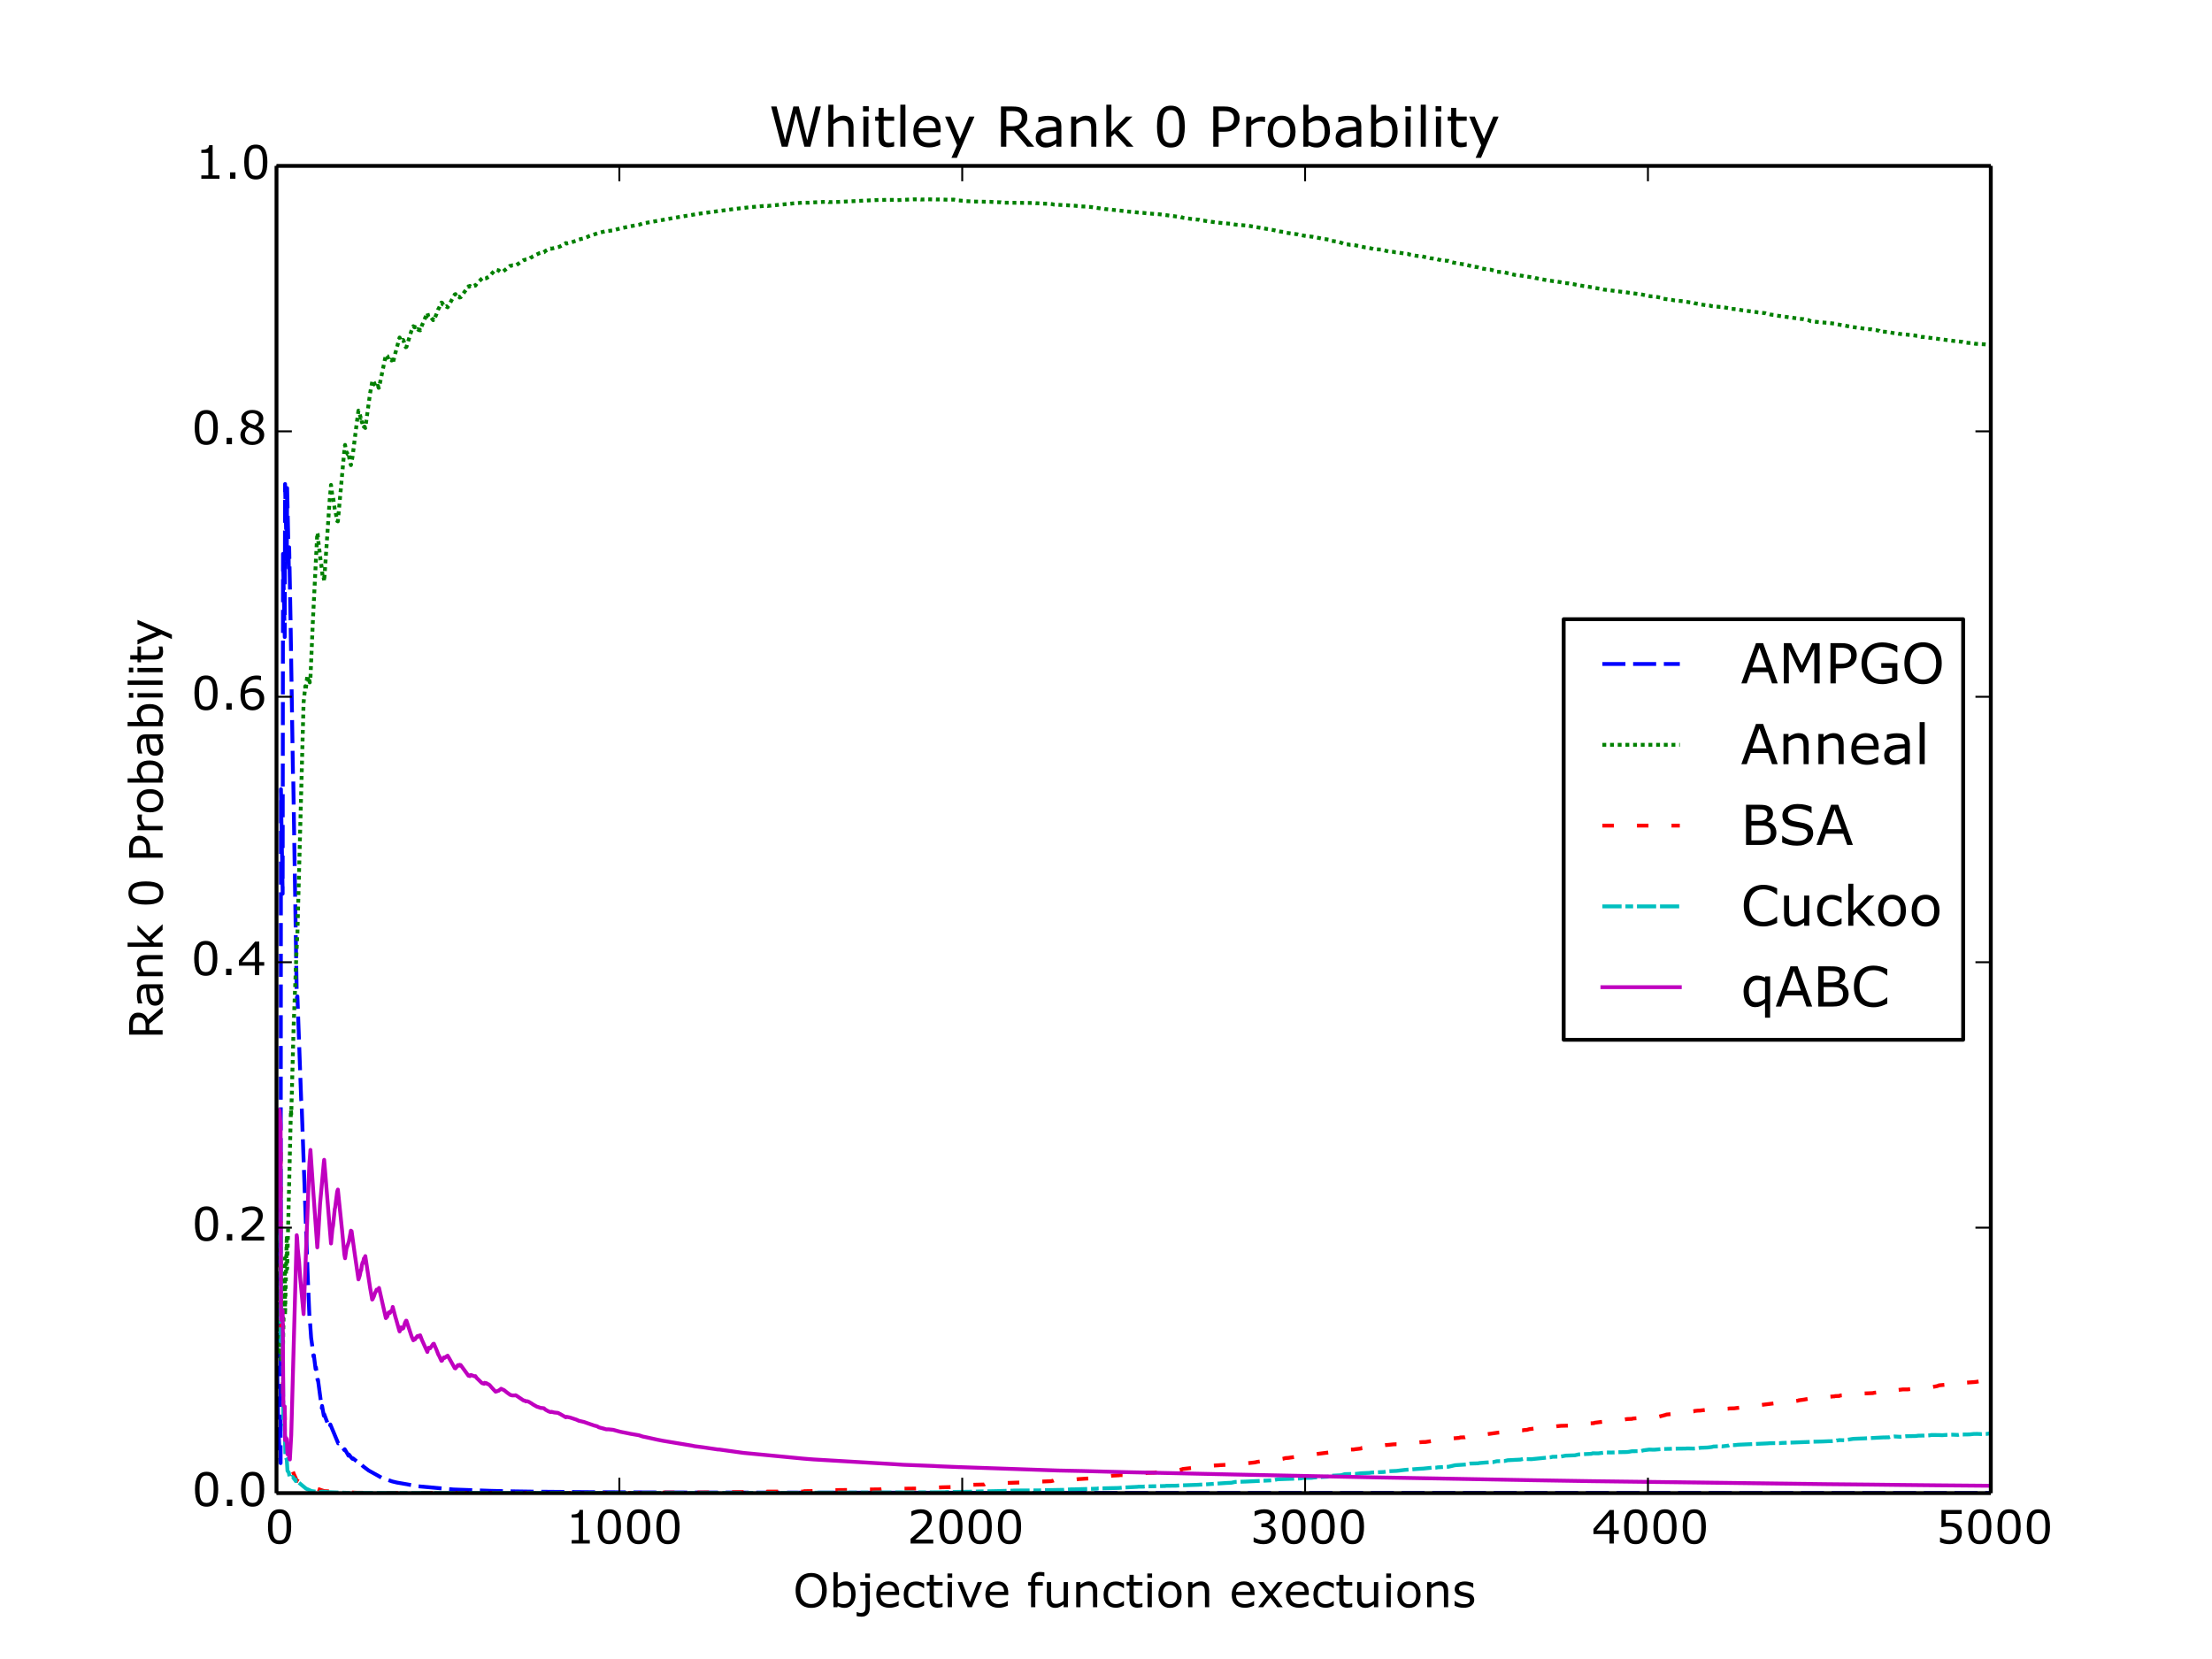<?xml version="1.0" encoding="utf-8" standalone="no"?>
<!DOCTYPE svg PUBLIC "-//W3C//DTD SVG 1.1//EN"
  "http://www.w3.org/Graphics/SVG/1.1/DTD/svg11.dtd">
<!-- Created with matplotlib (http://matplotlib.org/) -->
<svg height="432pt" version="1.1" viewBox="0 0 576 432" width="576pt" xmlns="http://www.w3.org/2000/svg" xmlns:xlink="http://www.w3.org/1999/xlink">
 <defs>
  <style type="text/css">
*{stroke-linecap:butt;stroke-linejoin:round;}
  </style>
 </defs>
 <g id="figure_1">
  <g id="patch_1">
   <path d="
M0 432
L576 432
L576 0
L0 0
z
" style="fill:#ffffff;"/>
  </g>
  <g id="axes_1">
   <g id="patch_2">
    <path d="
M72 388.8
L518.4 388.8
L518.4 43.2
L72 43.2
z
" style="fill:#ffffff;"/>
   </g>
   <g id="line2d_1">
    <path clip-path="url(#p7ff5b81e1d)" d="
M72 315.655
L72.089 343.467
L72.179 356.178
L72.446 370.989
L72.803 378.361
L73.071 380.993
L73.161 205.49
L73.25 211.924
L73.607 232.717
L73.696 144.229
L73.786 149.284
L74.143 165.89
L74.232 126.035
L74.321 130.123
L74.678 145.894
L74.768 127.093
L74.857 130.77
L75.214 147.915
L75.303 142.516
L75.66 161.572
L76.285 201.416
L76.375 203.424
L77.267 258.79
L77.357 260.852
L77.446 259.453
L78.428 286.461
L78.517 286.878
L80.124 332.095
L80.571 342.791
L80.66 343.247
L81.017 348.377
L81.285 350.291
L81.642 353.277
L81.731 352.913
L82.178 356.505
L82.267 356.058
L82.714 359.423
L82.803 359.3
L83.785 366.663
L83.874 366.1
L84.321 368.648
L84.41 368.245
L85.392 370.841
L85.481 370.693
L85.928 371.726
L86.017 370.927
L88.07 375.853
L88.16 375.804
L88.874 376.694
L89.142 377.057
L89.231 376.934
L89.677 377.612
L89.767 377.374
L90.57 378.723
L90.749 379.057
L90.838 378.74
L91.552 379.64
L91.82 379.888
L91.909 379.743
L93.427 380.956
L93.516 380.77
L94.588 381.851
L96.016 382.926
L99.498 384.864
L100.748 385.28
L102.087 385.746
L103.337 386.051
L108.962 387.031
L118.068 387.858
L127.889 388.212
L133.603 388.34
L140.031 388.434
L152.888 388.546
L172.797 388.634
L277.255 388.742
L518.311 388.793
L518.311 388.793" style="fill:none;stroke:#0000ff;stroke-dasharray:6,2;stroke-dashoffset:0.0;"/>
   </g>
   <g id="line2d_2">
    <path clip-path="url(#p7ff5b81e1d)" d="
M72 323.033
L72.089 342.934
L72.179 350.565
L72.357 351.887
L72.803 338.583
L73.071 330.275
L73.161 353.966
L73.25 350.063
L73.607 332.489
L73.696 350.466
L74.143 327.654
L74.232 342.409
L74.678 321.799
L74.768 330.415
L75.75 289.027
L75.839 290.1
L76.464 267.252
L77.178 248.52
L77.446 242.983
L79.053 182.973
L79.499 178.681
L79.589 179.762
L80.035 175.871
L80.392 177.586
L80.482 176.861
L80.66 177.694
L80.839 176.589
L81.464 161.865
L82.624 138.711
L82.714 139.017
L82.892 141.024
L83.428 145.444
L83.785 147.915
L83.963 149.676
L84.053 150.366
L84.142 150.156
L84.231 150.422
L84.321 150.33
L84.41 151.413
L85.838 130.232
L86.195 126.269
L86.553 129.147
L86.642 129.168
L86.731 129.456
L87.178 132.663
L87.267 132.711
L87.803 135.68
L87.892 135.64
L87.981 135.763
L88.338 131.845
L89.32 121.05
L89.767 116.243
L89.856 115.853
L90.124 117.514
L90.57 118.297
L90.659 118.263
L90.749 117.982
L91.017 119.636
L91.374 121.117
L91.82 118.772
L92.891 110.21
L93.338 106.912
L93.427 107.013
L93.963 108.893
L94.052 108.697
L94.231 109.984
L94.32 109.983
L94.409 110.393
L94.499 110.165
L94.677 110.908
L94.766 111.156
L94.856 111.095
L94.945 111.102
L95.124 111.443
L96.373 102.395
L96.998 99.018
L97.356 99.52
L97.713 100.341
L97.802 100.445
L97.981 100.932
L98.248 100.764
L98.427 100.462
L98.605 100.993
L98.695 100.929
L100.48 92.422
L100.837 92.662
L101.195 93.613
L101.552 93.375
L101.73 93.757
L101.82 93.674
L101.998 93.875
L102.087 93.745
L102.266 94.686
L102.98 91.825
L103.159 91.22
L103.962 88.165
L104.052 87.888
L104.141 88.02
L104.409 88.858
L104.587 88.6
L104.944 88.493
L105.034 88.576
L105.48 89.925
L105.659 90.421
L105.748 90.361
L105.837 90.34
L106.551 88.032
L107.176 86.001
L107.623 84.942
L107.712 85.031
L107.98 85.249
L108.069 85.125
L108.426 85.629
L108.605 85.767
L108.694 85.911
L108.783 85.688
L108.962 85.912
L109.051 85.962
L109.23 85.831
L109.319 85.835
L109.408 86.026
L109.855 84.777
L111.283 81.466
L111.551 82.462
L111.64 82.523
L111.819 82.329
L111.997 82.325
L112.801 83.372
L112.89 83.241
L112.98 83.416
L113.694 81.695
L114.14 80.486
L114.319 80.187
L114.944 78.79
L115.122 78.847
L115.301 79.283
L115.39 79.291
L115.569 79.613
L115.747 79.484
L116.015 79.689
L116.194 79.823
L116.283 79.753
L116.551 80.028
L116.908 79.431
L118.426 76.659
L118.515 76.712
L118.604 76.588
L118.783 76.956
L118.872 76.898
L119.229 77.413
L119.586 77.248
L119.676 77.479
L119.765 77.43
L119.943 77.417
L121.997 74.558
L122.086 74.638
L122.175 74.674
L122.354 74.448
L122.622 74.733
L123.604 74.329
L123.782 74.391
L124.14 73.874
L124.586 73.434
L125.3 72.716
L125.568 72.486
L126.104 72.316
L126.193 72.567
L126.282 72.51
L126.639 72.459
L126.729 72.424
L126.907 72.231
L127.086 72.199
L127.354 72.047
L127.532 71.885
L127.979 71.346
L128.604 70.649
L129.05 70.17
L129.407 70.266
L129.764 70.407
L129.853 70.398
L130.032 70.587
L130.3 70.787
L130.746 70.887
L130.925 70.774
L132.085 69.826
L132.8 69.232
L133.157 69.205
L133.425 69.093
L134.139 69.092
L134.228 69.129
L134.407 69.066
L134.942 68.696
L136.371 67.713
L136.639 67.706
L136.817 67.593
L137.889 67.368
L138.156 67.121
L138.514 66.966
L138.781 66.739
L140.478 65.92
L141.013 65.771
L141.46 65.747
L141.638 65.709
L141.996 65.366
L142.799 64.902
L143.156 64.766
L143.424 64.69
L143.603 64.768
L144.495 64.533
L145.567 64.296
L146.192 63.995
L146.727 63.7
L147.352 63.291
L147.531 63.426
L148.424 63.231
L150.12 62.655
L150.745 62.363
L151.995 62.087
L152.709 61.799
L152.977 61.707
L153.245 61.54
L156.012 60.614
L156.995 60.378
L158.066 60.108
L158.244 60.155
L158.512 60.123
L159.673 59.989
L161.459 59.492
L161.726 59.429
L163.601 59.05
L164.137 58.925
L166.369 58.534
L167.44 58.175
L177.083 56.466
L179.136 56.14
L181.725 55.691
L183.154 55.497
L191.457 54.385
L192.528 54.273
L195.653 53.921
L199.581 53.571
L199.849 53.629
L200.563 53.56
L206.009 53.025
L206.545 52.961
L208.956 52.779
L210.205 52.779
L210.473 52.794
L211.634 52.711
L215.384 52.531
L215.652 52.524
L215.83 52.621
L216.455 52.619
L216.991 52.587
L217.259 52.626
L228.776 52.064
L229.133 52.082
L231.276 52.029
L231.633 52.058
L233.24 52.044
L233.418 52.127
L237.793 51.905
L239.579 51.927
L239.846 51.964
L241.275 51.902
L243.507 51.934
L243.864 51.947
L244.757 51.928
L246.9 52.016
L248.328 51.971
L248.685 52.035
L249.132 52.116
L249.399 52.184
L249.846 52.212
L250.828 52.295
L251.185 52.363
L252.971 52.438
L253.328 52.473
L254.845 52.507
L258.06 52.562
L258.684 52.615
L260.649 52.682
L261.006 52.773
L269.309 52.854
L269.666 52.906
L271.094 52.963
L271.362 53.012
L273.416 53.084
L273.951 53.149
L274.219 53.214
L274.487 53.281
L278.326 53.475
L279.04 53.524
L280.112 53.588
L280.469 53.637
L281.54 53.738
L281.987 53.758
L282.79 53.783
L283.058 53.822
L284.219 53.922
L286.629 54.282
L287.433 54.37
L287.7 54.427
L288.861 54.539
L293.147 55.01
L293.682 55.087
L296.093 55.305
L296.539 55.364
L297.521 55.413
L299.039 55.59
L301.807 55.791
L302.342 55.846
L307.431 56.525
L307.61 56.593
L307.788 56.573
L307.967 56.687
L310.556 57.069
L311.092 57.116
L312.163 57.206
L312.52 57.327
L312.877 57.38
L313.235 57.464
L313.681 57.483
L314.395 57.611
L316.181 57.845
L316.984 57.952
L318.948 58.155
L320.466 58.254
L321.716 58.497
L324.93 58.761
L325.734 58.895
L326.894 59.104
L331.269 59.841
L331.805 59.959
L333.144 60.257
L334.126 60.384
L335.019 60.624
L337.876 61.022
L338.233 61.135
L339.126 61.286
L339.483 61.363
L340.376 61.504
L340.822 61.539
L341.715 61.642
L342.608 61.826
L343.5 61.979
L343.947 62.082
L345.465 62.321
L346 62.403
L346.268 62.47
L346.536 62.697
L348.5 62.95
L349.482 63.307
L349.75 63.426
L350.554 63.627
L351.179 63.663
L351.536 63.752
L351.982 63.76
L352.25 63.744
L352.696 63.827
L355.375 64.403
L356.178 64.474
L356.446 64.571
L356.982 64.671
L357.517 64.807
L357.785 64.893
L359.66 64.979
L361.624 65.505
L362.964 65.597
L363.321 65.694
L364.035 65.734
L365.82 66.046
L366.624 66.118
L366.892 66.24
L368.767 66.611
L370.195 66.731
L370.731 66.854
L372.427 67.253
L373.231 67.317
L374.034 67.441
L374.391 67.549
L375.016 67.692
L375.284 67.778
L375.731 67.778
L375.998 67.843
L377.159 67.928
L378.141 68.301
L378.498 68.388
L380.909 68.805
L381.087 68.779
L384.034 69.517
L384.391 69.505
L384.837 69.606
L385.641 69.883
L387.783 70.215
L388.051 70.219
L388.408 70.283
L389.39 70.596
L389.658 70.764
L390.908 70.834
L391.712 70.915
L394.39 71.566
L396.354 71.809
L396.801 71.917
L399.39 72.267
L399.747 72.384
L400.193 72.468
L401.086 72.672
L401.711 72.766
L403.05 73.017
L406.175 73.44
L407.336 73.691
L408.496 73.788
L409.746 73.994
L410.907 74.251
L411.264 74.298
L411.532 74.348
L412.335 74.484
L414.567 74.809
L415.192 74.972
L416.71 75.201
L417.603 75.397
L422.603 76.025
L423.049 76.066
L426.442 76.54
L427.245 76.63
L429.834 77.168
L430.37 77.163
L431.173 77.269
L432.691 77.557
L432.87 77.684
L433.048 77.778
L435.459 78.116
L436.084 78.236
L436.709 78.295
L438.584 78.469
L439.298 78.601
L439.744 78.693
L440.28 78.76
L440.637 78.827
L441.084 78.865
L441.351 78.979
L442.423 79.165
L442.691 79.251
L444.298 79.489
L445.369 79.591
L445.548 79.697
L447.78 79.915
L448.404 79.954
L450.012 80.22
L450.279 80.366
L450.815 80.42
L452.422 80.533
L452.958 80.655
L453.404 80.757
L457.422 81.282
L457.779 81.352
L459.654 81.547
L460.011 81.683
L460.725 81.795
L461.172 81.936
L462.064 82.022
L462.332 82.137
L468.225 82.948
L468.492 83.02
L469.653 83.104
L469.921 83.169
L470.992 83.379
L471.528 83.661
L474.296 83.949
L475.992 84.072
L476.974 84.192
L477.688 84.279
L477.956 84.372
L478.224 84.432
L480.188 84.747
L481.527 85.006
L482.152 85.122
L485.724 85.612
L486.259 85.714
L487.152 85.736
L487.866 85.864
L488.491 85.946
L489.205 86.115
L489.295 86.118
L489.473 86.303
L491.527 86.448
L493.848 86.874
L494.116 86.851
L494.384 86.914
L496.08 87.104
L496.526 87.136
L497.419 87.228
L497.776 87.265
L498.669 87.368
L499.205 87.458
L499.294 87.465
L499.473 87.602
L500.455 87.752
L500.723 87.727
L508.044 88.693
L508.847 88.795
L510.008 88.906
L510.99 89.03
L511.436 89.186
L513.668 89.383
L514.382 89.511
L515.543 89.597
L516.704 89.65
L517.15 89.693
L517.596 89.776
L517.954 89.877
L518.311 89.971
L518.311 89.971" style="fill:none;stroke:#008000;stroke-dasharray:1,1;stroke-dashoffset:0.0;"/>
   </g>
   <g id="line2d_3">
    <path clip-path="url(#p7ff5b81e1d)" d="
M72 314.374
L72.089 298.618
L72.179 293.761
L72.536 289.966
L72.803 294.999
L72.893 294.952
L73.071 294.291
L73.161 345.95
L73.25 345.303
L73.339 344.806
L73.518 345.195
L73.607 344.827
L73.696 368.047
L73.786 367.485
L74.053 367.491
L74.143 367.087
L74.321 376.062
L74.411 375.952
L74.589 375.63
L74.678 375.851
L74.857 379.543
L75.035 379.504
L75.214 379.742
L75.393 381.139
L75.571 381.264
L75.66 381.332
L75.75 381.568
L75.928 382.373
L76.285 383.26
L76.553 383.925
L77.267 385.484
L78.071 385.959
L78.16 385.651
L78.25 385.689
L80.482 387.38
L80.749 387.422
L81.017 387.521
L81.464 387.647
L81.642 387.499
L81.821 387.47
L82.089 387.481
L84.41 388.278
L86.195 388.377
L92.802 388.704
L102.355 388.779
L134.764 388.798
L168.244 388.716
L168.512 388.654
L189.76 388.612
L190.028 388.559
L199.581 388.481
L199.76 388.408
L209.223 388.402
L209.402 388.296
L214.759 388.213
L215.116 388.179
L215.652 388.18
L215.83 388.07
L216.366 388.031
L223.687 387.953
L223.955 387.891
L229.49 387.816
L229.758 387.776
L232.793 387.722
L233.15 387.68
L238.775 387.611
L239.043 387.567
L240.204 387.48
L243.507 387.398
L243.864 387.37
L245.203 387.291
L248.239 387.21
L250.381 386.898
L250.917 386.811
L251.364 386.778
L252.881 386.731
L253.149 386.635
L256.274 386.562
L256.452 386.447
L259.131 386.343
L260.024 386.326
L260.649 386.276
L261.006 386.196
L270.737 385.864
L271.184 385.796
L273.684 385.69
L274.219 385.576
L274.398 385.496
L279.755 385.3
L280.022 385.247
L281.004 385.136
L281.451 385.116
L283.772 384.97
L284.04 384.919
L286.361 384.642
L287.433 384.573
L287.7 384.506
L289.754 384.251
L291.361 384.166
L291.718 384.112
L292.7 384.139
L292.879 384.033
L293.504 383.953
L293.772 383.886
L294.307 383.849
L296.271 383.752
L296.539 383.731
L298.146 383.648
L298.682 383.536
L300.557 383.474
L301.003 383.408
L301.628 383.348
L303.057 383.219
L303.771 383.166
L304.128 383.084
L305.289 382.984
L306.092 382.891
L306.985 382.83
L307.253 382.776
L307.61 382.644
L307.788 382.651
L307.967 382.525
L315.824 381.64
L317.341 381.551
L317.699 381.515
L319.573 381.419
L319.931 381.373
L320.377 381.348
L321.538 381.317
L322.163 381.3
L323.055 381.203
L326.627 380.826
L326.984 380.762
L327.341 380.673
L328.055 380.565
L329.126 380.481
L329.662 380.403
L330.108 380.337
L330.555 380.23
L331.716 380.138
L333.769 379.913
L334.126 379.854
L334.751 379.676
L335.465 379.631
L337.162 379.388
L337.429 379.35
L339.929 379.024
L340.465 378.916
L348.947 377.856
L349.393 377.751
L349.75 377.658
L350.554 377.607
L351.268 377.562
L351.536 377.457
L351.982 377.443
L352.518 377.443
L352.786 377.385
L354.393 377.191
L354.571 377.059
L355.196 376.973
L356.714 376.834
L357.16 376.769
L357.785 376.594
L359.66 376.51
L360.285 376.361
L360.821 376.291
L361.446 376.248
L362.874 376.103
L363.41 376.087
L364.749 376.088
L365.731 376.011
L366.981 375.831
L368.052 375.767
L368.32 375.668
L369.481 375.586
L369.838 375.55
L370.642 375.502
L371.177 375.494
L375.373 374.871
L375.82 374.767
L379.927 374.421
L380.284 374.308
L381.444 374.268
L381.712 374.189
L382.694 374.146
L382.873 374.011
L383.676 373.904
L384.034 373.846
L384.48 373.847
L390.105 373.05
L390.819 372.998
L391.89 372.903
L394.39 372.47
L396.622 372.447
L396.801 372.387
L397.604 372.331
L398.229 372.149
L399.033 372.05
L399.3 372.006
L400.104 371.9
L401.711 371.672
L402.247 371.595
L404.925 371.482
L405.55 371.375
L406.443 371.281
L408.407 371.231
L408.675 371.171
L409.121 371.131
L409.568 371.048
L410.103 370.961
L411.175 370.982
L413.764 370.639
L415.014 370.597
L415.192 370.49
L419.478 369.953
L419.746 369.895
L420.281 369.872
L420.728 369.825
L422.335 369.686
L423.049 369.626
L423.763 369.509
L424.924 369.471
L425.281 369.372
L430.816 368.996
L431.352 368.975
L431.977 368.898
L433.763 368.426
L433.941 368.341
L435.012 368.244
L435.905 368.213
L436.352 368.137
L440.28 367.658
L440.548 367.555
L441.084 367.508
L441.262 367.411
L442.066 367.324
L442.691 367.304
L443.494 367.208
L443.94 367.155
L446.172 366.975
L448.047 366.997
L448.226 366.899
L449.922 366.827
L450.369 366.756
L451.619 366.72
L452.333 366.628
L462.154 365.408
L462.421 365.315
L463.493 365.231
L464.207 365.216
L465.636 365.115
L466.26 364.984
L467.421 364.841
L467.957 364.762
L468.225 364.722
L468.403 364.635
L469.742 364.453
L472.599 363.928
L473.403 363.869
L473.671 363.82
L474.296 363.812
L475.099 363.836
L477.51 363.608
L477.688 363.611
L477.867 363.539
L478.938 363.505
L479.206 363.376
L480.456 363.278
L480.902 363.27
L483.759 363.036
L484.027 362.907
L487.688 362.762
L487.956 362.685
L489.295 362.534
L489.473 362.349
L490.634 362.28
L491.437 362.188
L492.687 362.2
L493.044 362.154
L493.312 362.059
L495.544 361.792
L496.884 361.793
L497.151 361.748
L498.758 361.561
L500.098 361.334
L500.812 361.324
L501.08 361.269
L503.312 361.147
L503.937 361.036
L504.294 360.97
L504.651 360.864
L504.919 360.738
L505.276 360.703
L508.936 360.35
L509.829 360.247
L510.365 360.286
L510.9 360.275
L511.168 360.21
L511.347 360.082
L514.382 359.865
L515.275 359.725
L516.525 359.641
L517.329 359.635
L517.775 359.524
L518.132 359.541
L518.311 359.535
L518.311 359.535" style="fill:none;stroke:#ff0000;stroke-dasharray:3,6;stroke-dashoffset:0.0;"/>
   </g>
   <g id="line2d_4">
    <path clip-path="url(#p7ff5b81e1d)" d="
M72 324.679
L72.089 305.416
L72.179 296.817
L72.357 294.948
L72.536 294.718
L72.625 295.142
L72.803 297.169
L72.893 297.505
L73.071 299.949
L73.161 349.306
L73.25 348.564
L73.518 346.842
L73.607 347.105
L73.786 370.18
L74.143 371.527
L74.321 379.309
L74.678 380.071
L74.857 382.984
L75.214 383.507
L75.393 384.484
L75.66 384.747
L75.75 384.485
L75.839 384.642
L76.107 384.538
L76.285 384.647
L76.553 385.041
L76.91 385.49
L77 385.67
L77.178 385.365
L77.625 385.911
L79.678 387.621
L81.107 388.262
L83.16 388.553
L83.874 388.409
L85.66 388.555
L90.481 388.731
L92.088 388.758
L108.426 388.8
L211.098 388.716
L211.545 388.689
L246.096 388.585
L246.364 388.524
L253.328 388.429
L254.845 388.372
L260.024 388.264
L260.916 388.234
L263.684 388.153
L264.041 388.126
L270.827 388.087
L271.541 388.046
L277.076 387.944
L277.433 387.907
L278.862 387.823
L279.844 387.814
L285.647 387.643
L286.004 387.58
L291.272 387.463
L292.7 387.342
L294.039 387.275
L294.486 387.254
L296.182 387.168
L296.45 387.126
L297.789 387.119
L298.057 387.068
L303.324 386.951
L303.682 386.901
L306.36 386.87
L307.164 386.8
L311.985 386.634
L312.342 386.604
L314.127 386.517
L319.216 386.169
L320.645 386.102
L321.627 385.889
L324.305 385.802
L330.823 385.492
L331.716 385.431
L331.983 385.355
L332.519 385.234
L332.787 385.196
L334.93 385.115
L337.519 385.033
L338.769 384.977
L339.126 384.878
L339.483 384.83
L341.536 384.833
L341.983 384.761
L342.608 384.706
L346.268 384.489
L346.536 384.285
L349.214 384.144
L350.196 383.856
L353.143 383.785
L354.482 383.626
L356.714 383.527
L357.071 383.453
L358.053 383.41
L360.285 383.308
L361.446 383.11
L363.678 383.014
L365.82 382.754
L367.07 382.656
L369.57 382.469
L370.552 382.423
L372.784 382.19
L374.034 382.159
L374.391 382.086
L377.159 381.936
L378.052 381.738
L378.855 381.549
L379.302 381.509
L381.802 381.35
L382.516 381.16
L382.784 381.107
L384.837 381.051
L385.284 380.965
L386.98 380.829
L388.765 380.741
L389.748 380.499
L391.801 380.438
L392.604 380.24
L395.908 380.073
L396.622 379.91
L398.765 379.971
L399.39 379.906
L403.854 379.453
L404.3 379.337
L406.264 379.316
L407.693 379.043
L410.103 378.958
L411.085 378.722
L414.389 378.563
L414.746 378.43
L416.174 378.455
L417.603 378.268
L418.228 378.204
L419.567 378.234
L420.638 378.204
L421.353 378.151
L423.317 378.116
L423.942 378.082
L424.924 377.904
L427.334 377.852
L427.959 377.661
L429.477 377.459
L430.37 377.499
L430.816 377.496
L431.62 377.428
L432.959 377.317
L435.995 377.241
L436.53 377.229
L438.941 377.201
L439.298 377.165
L440.994 377.203
L442.155 377.122
L442.78 377.001
L444.655 376.929
L445.726 376.797
L446.172 376.672
L448.047 376.602
L448.494 376.627
L450.012 376.447
L450.279 376.311
L451.797 376.295
L452.601 376.2
L458.047 375.955
L460.279 375.855
L460.904 375.8
L463.493 375.784
L464.028 375.736
L471.707 375.453
L472.064 375.42
L474.474 375.363
L476.171 375.287
L476.796 375.288
L477.956 375.2
L478.224 375.095
L478.67 375.066
L478.938 374.996
L480.456 375.04
L480.813 374.94
L482.599 374.666
L485.456 374.556
L490.455 374.298
L491.795 374.286
L492.152 374.161
L493.223 374.048
L494.83 374.14
L496.08 374.026
L496.437 373.98
L498.937 373.935
L499.473 373.849
L500.633 373.825
L500.99 373.825
L502.508 373.755
L502.955 373.664
L504.919 373.687
L505.722 373.725
L506.883 373.641
L508.401 373.591
L509.829 373.653
L510.276 373.554
L512.508 373.524
L512.954 373.51
L514.025 373.39
L514.918 373.386
L515.989 373.436
L517.418 373.383
L518.311 373.208
L518.311 373.208" style="fill:none;stroke:#00bfbf;stroke-dasharray:5,1,2,1,5,1;stroke-dashoffset:0.0;"/>
   </g>
   <g id="line2d_5">
    <path clip-path="url(#p7ff5b81e1d)" d="
M72 320.659
L72.268 295.184
L72.357 291.7
L72.446 291.918
L72.536 292.702
L72.714 288.984
L72.803 289.288
L73.071 292.892
L73.161 343.687
L73.25 342.545
L73.428 341.577
L73.518 341.582
L73.607 341.262
L73.786 365.924
L73.875 366.002
L74.053 366.292
L74.143 366.242
L74.232 375.022
L74.321 375.011
L74.5 374.448
L74.678 374.785
L74.857 378.68
L74.946 378.717
L75.125 378.541
L75.214 378.677
L75.393 379.923
L75.482 380.04
L75.839 373.638
L77.267 321.643
L77.357 322.244
L77.535 325.166
L77.892 328.673
L78.16 332.622
L79.053 342.192
L80.035 316.762
L80.303 309.392
L80.571 302.948
L80.839 299.431
L81.553 309.894
L82.624 324.819
L82.892 321.069
L83.339 313.538
L84.321 302.725
L84.41 302.014
L86.195 323.803
L86.553 320.068
L86.731 319.127
L87.178 314.792
L87.267 314.464
L87.803 310.295
L87.981 309.761
L88.338 313.28
L89.052 320.161
L89.677 326.692
L89.856 327.652
L90.213 325.129
L90.838 323.347
L91.374 320.458
L91.463 320.721
L91.552 320.584
L92.356 326.383
L93.338 333.159
L93.427 332.942
L93.695 332.099
L93.963 330.689
L94.052 330.795
L94.231 329.335
L94.32 329.237
L94.409 328.75
L94.499 328.924
L94.766 327.68
L94.945 327.558
L95.124 327.086
L96.373 335.335
L96.909 338.398
L96.998 338.351
L97.356 337.597
L97.713 336.534
L97.802 336.432
L98.07 335.812
L98.427 336
L98.695 335.373
L100.48 343.243
L100.837 342.852
L101.195 341.768
L101.552 341.878
L101.73 341.454
L101.82 341.493
L101.998 341.244
L102.087 341.333
L102.266 340.326
L102.98 343.015
L103.159 343.585
L103.962 346.45
L104.052 346.708
L104.141 346.55
L104.409 345.645
L104.587 345.863
L104.676 345.876
L104.766 346.008
L104.855 345.943
L105.034 345.841
L105.48 344.391
L105.748 343.903
L105.837 343.904
L106.551 346.096
L107.176 348.011
L107.623 349.014
L107.712 348.913
L107.98 348.663
L108.069 348.772
L108.426 348.206
L108.605 348.07
L108.694 347.91
L108.783 348.119
L108.962 347.861
L109.051 347.826
L109.23 347.927
L109.319 347.909
L109.408 347.706
L109.855 348.891
L111.283 352.054
L111.551 351.021
L111.64 350.95
L111.819 351.115
L111.997 351.103
L112.801 349.96
L112.89 350.083
L112.98 349.901
L113.694 351.557
L114.14 352.729
L114.319 353.016
L114.944 354.359
L115.122 354.288
L115.301 353.836
L115.39 353.818
L115.569 353.486
L115.747 353.616
L116.015 353.39
L116.194 353.238
L116.283 353.302
L116.551 353.005
L116.908 353.584
L118.426 356.268
L118.515 356.21
L118.604 356.326
L118.783 355.95
L118.872 356.006
L119.229 355.477
L119.586 355.628
L119.676 355.393
L119.765 355.437
L119.943 355.44
L121.997 358.246
L122.086 358.165
L122.175 358.126
L122.354 358.338
L122.622 358.038
L123.604 358.4
L123.782 358.331
L124.14 358.835
L124.586 359.265
L125.3 359.965
L125.568 360.184
L126.104 360.332
L126.193 360.079
L126.282 360.133
L126.639 360.174
L126.729 360.204
L126.907 360.391
L127.086 360.416
L127.354 360.557
L127.532 360.715
L127.979 361.239
L128.604 361.922
L129.05 362.389
L129.407 362.286
L129.764 362.136
L129.853 362.145
L130.032 361.951
L130.211 361.881
L130.478 361.625
L131.282 362.007
L131.996 362.591
L132.889 363.235
L133.425 363.372
L134.139 363.357
L134.228 363.319
L134.407 363.377
L134.942 363.74
L136.371 364.704
L136.639 364.708
L136.907 364.913
L137.085 364.884
L137.353 364.889
L137.799 365.083
L138.067 365.254
L138.335 365.404
L138.871 365.77
L139.317 366.017
L139.585 366.177
L139.853 366.313
L140.121 366.385
L140.835 366.637
L141.103 366.639
L141.638 366.713
L141.996 367.049
L142.799 367.501
L143.245 367.664
L143.424 367.707
L143.603 367.63
L144.317 367.808
L145.299 367.913
L145.924 368.241
L147.352 369.067
L147.531 368.931
L148.424 369.12
L150.12 369.685
L150.745 369.974
L152.084 370.283
L154.673 371.193
L155.477 371.392
L155.923 371.664
L157.887 372.202
L158.512 372.199
L159.673 372.324
L161.459 372.81
L161.726 372.87
L163.601 373.237
L164.137 373.359
L166.369 373.736
L167.351 374.068
L168.422 374.286
L171.19 374.897
L172.708 375.194
L180.207 376.445
L180.832 376.581
L183.154 376.885
L186.993 377.454
L187.26 377.448
L193.51 378.32
L209.045 379.81
L210.473 379.929
L211.902 380.036
L233.15 381.288
L234.757 381.394
L235.204 381.423
L243.06 381.73
L244.489 381.812
L249.399 382.013
L250.471 382.051
L275.558 382.919
L281.987 383.051
L289.665 383.254
L294.307 383.37
L303.324 383.56
L321.18 383.953
L326.894 384.071
L358.767 384.721
L366.178 384.847
L398.051 385.427
L414.3 385.689
L475.546 386.473
L487.152 386.585
L494.652 386.672
L505.276 386.779
L518.311 386.893
L518.311 386.893" style="fill:none;stroke:#bf00bf;stroke-linecap:square;"/>
   </g>
   <g id="matplotlib.axis_1">
    <g id="xtick_1">
     <g id="line2d_6">
      <defs>
       <path d="
M0 0
L0 -4" id="mc7db9fdffb" style="stroke:#000000;stroke-width:0.5;"/>
      </defs>
      <g>
       <use style="stroke:#000000;stroke-width:0.5;" x="72.0" xlink:href="#mc7db9fdffb" y="388.8"/>
      </g>
     </g>
     <g id="line2d_7">
      <defs>
       <path d="
M0 0
L0 4" id="m5a7d422ac3" style="stroke:#000000;stroke-width:0.5;"/>
      </defs>
      <g>
       <use style="stroke:#000000;stroke-width:0.5;" x="72.0" xlink:href="#m5a7d422ac3" y="43.2"/>
      </g>
     </g>
     <g id="text_1">
      <!-- 0 -->
      <defs>
       <path d="
M56.984 36.375
Q56.984 16.797 50.859 7.641
Q44.734 -1.516 31.844 -1.516
Q18.75 -1.516 12.719 7.766
Q6.688 17.047 6.688 36.281
Q6.688 55.672 12.781 64.922
Q18.891 74.172 31.844 74.172
Q44.922 74.172 50.953 64.766
Q56.984 55.375 56.984 36.375
M44.141 14.203
Q45.844 18.172 46.453 23.516
Q47.078 28.859 47.078 36.375
Q47.078 43.797 46.453 49.266
Q45.844 54.734 44.094 58.547
Q42.391 62.312 39.422 64.203
Q36.469 66.109 31.844 66.109
Q27.25 66.109 24.234 64.203
Q21.234 62.312 19.484 58.453
Q17.828 54.828 17.219 49.016
Q16.609 43.219 16.609 36.281
Q16.609 28.656 17.141 23.531
Q17.672 18.406 19.438 14.359
Q21.047 10.547 24 8.547
Q26.953 6.547 31.844 6.547
Q36.422 6.547 39.453 8.453
Q42.484 10.359 44.141 14.203" id="Verdana-30"/>
      </defs>
      <g transform="translate(68.982 401.918)scale(0.12 -0.12)">
       <use xlink:href="#Verdana-30"/>
      </g>
     </g>
    </g>
    <g id="xtick_2">
     <g id="line2d_8">
      <g>
       <use style="stroke:#000000;stroke-width:0.5;" x="161.28" xlink:href="#mc7db9fdffb" y="388.8"/>
      </g>
     </g>
     <g id="line2d_9">
      <g>
       <use style="stroke:#000000;stroke-width:0.5;" x="161.28" xlink:href="#m5a7d422ac3" y="43.2"/>
      </g>
     </g>
     <g id="text_2">
      <!-- 1000 -->
      <defs>
       <path d="
M52.938 0
L13.578 0
L13.578 7.422
L28.719 7.422
L28.719 56.156
L13.578 56.156
L13.578 62.797
Q16.656 62.797 20.172 63.297
Q23.688 63.812 25.484 64.797
Q27.734 66.016 29.031 67.891
Q30.328 69.781 30.516 72.953
L38.094 72.953
L38.094 7.422
L52.938 7.422
z
" id="Verdana-31"/>
      </defs>
      <g transform="translate(147.232 401.918)scale(0.12 -0.12)">
       <use xlink:href="#Verdana-31"/>
       <use x="63.574" xlink:href="#Verdana-30"/>
       <use x="127.148" xlink:href="#Verdana-30"/>
       <use x="190.723" xlink:href="#Verdana-30"/>
      </g>
     </g>
    </g>
    <g id="xtick_3">
     <g id="line2d_10">
      <g>
       <use style="stroke:#000000;stroke-width:0.5;" x="250.56" xlink:href="#mc7db9fdffb" y="388.8"/>
      </g>
     </g>
     <g id="line2d_11">
      <g>
       <use style="stroke:#000000;stroke-width:0.5;" x="250.56" xlink:href="#m5a7d422ac3" y="43.2"/>
      </g>
     </g>
     <g id="text_3">
      <!-- 2000 -->
      <defs>
       <path d="
M57.078 0
L7.859 0
L7.859 10.203
Q12.984 14.594 18.141 18.984
Q23.297 23.391 27.734 27.734
Q37.109 36.812 40.578 42.156
Q44.047 47.516 44.047 53.719
Q44.047 59.375 40.312 62.562
Q36.578 65.766 29.891 65.766
Q25.438 65.766 20.266 64.203
Q15.094 62.641 10.156 59.422
L9.672 59.422
L9.672 69.672
Q13.141 71.391 18.922 72.797
Q24.703 74.219 30.125 74.219
Q41.312 74.219 47.656 68.812
Q54 63.422 54 54.203
Q54 50.047 52.953 46.453
Q51.906 42.875 49.859 39.656
Q47.953 36.625 45.391 33.688
Q42.828 30.766 39.156 27.203
Q33.938 22.078 28.359 17.266
Q22.797 12.453 17.969 8.344
L57.078 8.344
z
" id="Verdana-32"/>
      </defs>
      <g transform="translate(236.168 401.918)scale(0.12 -0.12)">
       <use xlink:href="#Verdana-32"/>
       <use x="63.574" xlink:href="#Verdana-30"/>
       <use x="127.148" xlink:href="#Verdana-30"/>
       <use x="190.723" xlink:href="#Verdana-30"/>
      </g>
     </g>
    </g>
    <g id="xtick_4">
     <g id="line2d_12">
      <g>
       <use style="stroke:#000000;stroke-width:0.5;" x="339.84" xlink:href="#mc7db9fdffb" y="388.8"/>
      </g>
     </g>
     <g id="line2d_13">
      <g>
       <use style="stroke:#000000;stroke-width:0.5;" x="339.84" xlink:href="#m5a7d422ac3" y="43.2"/>
      </g>
     </g>
     <g id="text_4">
      <!-- 3000 -->
      <defs>
       <path d="
M50.688 35.016
Q53.031 32.906 54.547 29.734
Q56.062 26.562 56.062 21.531
Q56.062 16.547 54.25 12.391
Q52.438 8.25 49.172 5.172
Q45.516 1.766 40.547 0.125
Q35.594 -1.516 29.688 -1.516
Q23.641 -1.516 17.781 -0.062
Q11.922 1.375 8.156 3.078
L8.156 13.281
L8.891 13.281
Q13.031 10.547 18.641 8.734
Q24.266 6.938 29.5 6.938
Q32.562 6.938 36.031 7.953
Q39.5 8.984 41.656 10.984
Q43.891 13.141 44.984 15.719
Q46.094 18.312 46.094 22.266
Q46.094 26.172 44.844 28.734
Q43.609 31.297 41.406 32.766
Q39.203 34.281 36.078 34.844
Q32.953 35.406 29.344 35.406
L24.953 35.406
L24.953 43.5
L28.375 43.5
Q35.797 43.5 40.203 46.594
Q44.625 49.703 44.625 55.672
Q44.625 58.297 43.5 60.266
Q42.391 62.25 40.375 63.531
Q38.281 64.797 35.891 65.281
Q33.5 65.766 30.469 65.766
Q25.828 65.766 20.594 64.109
Q15.375 62.453 10.75 59.422
L10.25 59.422
L10.25 69.625
Q13.719 71.344 19.5 72.781
Q25.297 74.219 30.719 74.219
Q36.031 74.219 40.078 73.234
Q44.141 72.266 47.406 70.125
Q50.922 67.781 52.734 64.453
Q54.547 61.141 54.547 56.688
Q54.547 50.641 50.266 46.125
Q46 41.609 40.188 40.438
L40.188 39.75
Q42.531 39.359 45.547 38.109
Q48.578 36.859 50.688 35.016" id="Verdana-33"/>
      </defs>
      <g transform="translate(325.466 401.918)scale(0.12 -0.12)">
       <use xlink:href="#Verdana-33"/>
       <use x="63.574" xlink:href="#Verdana-30"/>
       <use x="127.148" xlink:href="#Verdana-30"/>
       <use x="190.723" xlink:href="#Verdana-30"/>
      </g>
     </g>
    </g>
    <g id="xtick_5">
     <g id="line2d_14">
      <g>
       <use style="stroke:#000000;stroke-width:0.5;" x="429.12" xlink:href="#mc7db9fdffb" y="388.8"/>
      </g>
     </g>
     <g id="line2d_15">
      <g>
       <use style="stroke:#000000;stroke-width:0.5;" x="429.12" xlink:href="#m5a7d422ac3" y="43.2"/>
      </g>
     </g>
     <g id="text_5">
      <!-- 4000 -->
      <defs>
       <path d="
M58.734 20.453
L47.953 20.453
L47.953 0
L38.578 0
L38.578 20.453
L3.766 20.453
L3.766 31.688
L38.969 72.703
L47.953 72.703
L47.953 28.266
L58.734 28.266
z

M38.578 28.266
L38.578 61.078
L10.406 28.266
z
" id="Verdana-34"/>
      </defs>
      <g transform="translate(414.483 401.918)scale(0.12 -0.12)">
       <use xlink:href="#Verdana-34"/>
       <use x="63.574" xlink:href="#Verdana-30"/>
       <use x="127.148" xlink:href="#Verdana-30"/>
       <use x="190.723" xlink:href="#Verdana-30"/>
      </g>
     </g>
    </g>
    <g id="xtick_6">
     <g id="line2d_16">
      <g>
       <use style="stroke:#000000;stroke-width:0.5;" x="518.4" xlink:href="#mc7db9fdffb" y="388.8"/>
      </g>
     </g>
     <g id="line2d_17">
      <g>
       <use style="stroke:#000000;stroke-width:0.5;" x="518.4" xlink:href="#m5a7d422ac3" y="43.2"/>
      </g>
     </g>
     <g id="text_6">
      <!-- 5000 -->
      <defs>
       <path d="
M56.5 23.094
Q56.5 18.016 54.641 13.375
Q52.781 8.734 49.562 5.562
Q46.047 2.156 41.188 0.312
Q36.328 -1.516 29.938 -1.516
Q23.969 -1.516 18.453 -0.266
Q12.938 0.984 9.125 2.734
L9.125 13.031
L9.812 13.031
Q13.812 10.5 19.188 8.719
Q24.562 6.938 29.734 6.938
Q33.203 6.938 36.453 7.906
Q39.703 8.891 42.234 11.328
Q44.391 13.422 45.484 16.344
Q46.578 19.281 46.578 23.141
Q46.578 26.906 45.281 29.484
Q44 32.078 41.703 33.641
Q39.156 35.5 35.516 36.25
Q31.891 37.016 27.391 37.016
Q23.094 37.016 19.109 36.422
Q15.141 35.844 12.25 35.25
L12.25 72.703
L56 72.703
L56 64.156
L21.688 64.156
L21.688 44.828
Q23.781 45.016 25.969 45.109
Q28.172 45.219 29.781 45.219
Q35.688 45.219 40.125 44.219
Q44.578 43.219 48.297 40.672
Q52.203 37.984 54.344 33.734
Q56.5 29.5 56.5 23.094" id="Verdana-35"/>
      </defs>
      <g transform="translate(504.084 401.918)scale(0.12 -0.12)">
       <use xlink:href="#Verdana-35"/>
       <use x="63.574" xlink:href="#Verdana-30"/>
       <use x="127.148" xlink:href="#Verdana-30"/>
       <use x="190.723" xlink:href="#Verdana-30"/>
      </g>
     </g>
    </g>
    <g id="text_7">
     <!-- Objective function exectuions -->
     <defs>
      <path d="
M63.969 64.359
Q68.406 59.469 70.766 52.391
Q73.141 45.312 73.141 36.328
Q73.141 27.344 70.719 20.234
Q68.312 13.141 63.969 8.406
Q59.469 3.469 53.344 0.969
Q47.219 -1.516 39.359 -1.516
Q31.688 -1.516 25.406 1.016
Q19.141 3.562 14.75 8.406
Q10.359 13.234 7.984 20.266
Q5.609 27.297 5.609 36.328
Q5.609 45.219 7.953 52.266
Q10.297 59.328 14.797 64.359
Q19.094 69.141 25.469 71.672
Q31.844 74.219 39.359 74.219
Q47.172 74.219 53.391 71.656
Q59.625 69.094 63.969 64.359
M63.094 36.328
Q63.094 50.484 56.734 58.172
Q50.391 65.875 39.406 65.875
Q28.328 65.875 22 58.172
Q15.672 50.484 15.672 36.328
Q15.672 22.016 22.109 14.422
Q28.562 6.844 39.406 6.844
Q50.25 6.844 56.672 14.422
Q63.094 22.016 63.094 36.328" id="Verdana-4f"/>
      <path d="
M38.375 67.094
L37.891 67.094
Q36.375 67.531 33.938 67.984
Q31.5 68.453 29.641 68.453
Q23.734 68.453 21.062 65.844
Q18.406 63.234 18.406 56.391
L18.406 54.547
L34.969 54.547
L34.969 46.828
L18.703 46.828
L18.703 0
L9.516 0
L9.516 46.828
L3.328 46.828
L3.328 54.547
L9.516 54.547
L9.516 56.344
Q9.516 66.062 14.344 71.266
Q19.188 76.469 28.328 76.469
Q31.391 76.469 33.859 76.172
Q36.328 75.875 38.375 75.484
z
" id="Verdana-66"/>
      <path d="
M57.031 27.688
Q57.031 20.844 55.094 15.375
Q53.172 9.906 49.906 6.203
Q46.438 2.344 42.281 0.406
Q38.141 -1.516 33.156 -1.516
Q28.516 -1.516 25.047 -0.406
Q21.578 0.688 18.219 2.547
L17.625 0
L9.031 0
L9.031 75.984
L18.219 75.984
L18.219 48.828
Q22.078 52 26.422 54.031
Q30.766 56.062 36.188 56.062
Q45.844 56.062 51.438 48.641
Q57.031 41.219 57.031 27.688
M47.562 27.438
Q47.562 37.203 44.328 42.25
Q41.109 47.312 33.938 47.312
Q29.938 47.312 25.828 45.578
Q21.734 43.844 18.219 41.109
L18.219 9.859
Q22.125 8.109 24.922 7.422
Q27.734 6.734 31.297 6.734
Q38.922 6.734 43.234 11.734
Q47.562 16.75 47.562 27.438" id="Verdana-62"/>
      <path id="Verdana-20"/>
      <path d="
M18.891 63.672
L8.547 63.672
L8.547 73.188
L18.891 73.188
z

M18.312 0
L9.125 0
L9.125 54.547
L18.312 54.547
z
" id="Verdana-69"/>
      <path d="
M26.031 63.672
L15.672 63.672
L15.672 73.188
L26.031 73.188
z

M25.438 -1.312
Q25.438 -10.891 20.547 -15.766
Q15.672 -20.656 7.469 -20.656
Q5.516 -20.656 2.312 -20.266
Q-0.875 -19.875 -3.031 -19.281
L-3.031 -10.547
L-2.547 -10.547
Q-1.172 -11.078 1.141 -11.766
Q3.469 -12.453 5.672 -12.453
Q9.188 -12.453 11.328 -11.469
Q13.484 -10.5 14.547 -8.547
Q15.625 -6.594 15.938 -3.828
Q16.266 -1.078 16.266 2.875
L16.266 46.828
L4.891 46.828
L4.891 54.547
L25.438 54.547
z
" id="Verdana-6a"/>
      <path d="
M48 15.719
Q48 8.25 41.812 3.469
Q35.641 -1.312 24.953 -1.312
Q18.891 -1.312 13.844 0.125
Q8.797 1.562 5.375 3.266
L5.375 13.578
L5.859 13.578
Q10.203 10.297 15.516 8.375
Q20.844 6.453 25.734 6.453
Q31.781 6.453 35.203 8.406
Q38.625 10.359 38.625 14.547
Q38.625 17.781 36.766 19.438
Q34.906 21.094 29.641 22.266
Q27.688 22.703 24.531 23.281
Q21.391 23.875 18.797 24.562
Q11.625 26.469 8.609 30.156
Q5.609 33.844 5.609 39.203
Q5.609 42.578 7 45.547
Q8.406 48.531 11.234 50.875
Q13.969 53.172 18.188 54.516
Q22.406 55.859 27.641 55.859
Q32.516 55.859 37.516 54.656
Q42.531 53.469 45.844 51.766
L45.844 41.938
L45.359 41.938
Q41.844 44.531 36.812 46.312
Q31.781 48.094 26.953 48.094
Q21.922 48.094 18.453 46.156
Q14.984 44.234 14.984 40.438
Q14.984 37.062 17.094 35.359
Q19.141 33.641 23.734 32.562
Q26.266 31.984 29.406 31.391
Q32.562 30.812 34.672 30.328
Q41.062 28.859 44.531 25.297
Q48 21.688 48 15.719" id="Verdana-73"/>
      <path d="
M55.516 27.25
Q55.516 13.922 48.672 6.203
Q41.844 -1.516 30.375 -1.516
Q18.797 -1.516 11.984 6.203
Q5.172 13.922 5.172 27.25
Q5.172 40.578 11.984 48.312
Q18.797 56.062 30.375 56.062
Q41.844 56.062 48.672 48.312
Q55.516 40.578 55.516 27.25
M46.047 27.25
Q46.047 37.844 41.891 42.984
Q37.75 48.141 30.375 48.141
Q22.906 48.141 18.781 42.984
Q14.656 37.844 14.656 27.25
Q14.656 17 18.797 11.688
Q22.953 6.391 30.375 6.391
Q37.703 6.391 41.875 11.641
Q46.047 16.891 46.047 27.25" id="Verdana-6f"/>
      <path d="
M54.688 26.312
L14.5 26.312
Q14.5 21.297 16.016 17.547
Q17.531 13.812 20.172 11.422
Q22.703 9.078 26.188 7.906
Q29.688 6.734 33.891 6.734
Q39.453 6.734 45.094 8.953
Q50.734 11.188 53.125 13.328
L53.609 13.328
L53.609 3.328
Q48.969 1.375 44.141 0.047
Q39.312 -1.266 33.984 -1.266
Q20.406 -1.266 12.781 6.078
Q5.172 13.422 5.172 26.953
Q5.172 40.328 12.469 48.188
Q19.781 56.062 31.688 56.062
Q42.719 56.062 48.703 49.609
Q54.688 43.172 54.688 31.297
z

M45.75 33.344
Q45.703 40.578 42.109 44.531
Q38.531 48.484 31.203 48.484
Q23.828 48.484 19.453 44.141
Q15.094 39.797 14.5 33.344
z
" id="Verdana-65"/>
      <path d="
M54.25 0
L45.062 0
L45.062 6.062
Q40.438 2.391 36.188 0.438
Q31.938 -1.516 26.812 -1.516
Q18.219 -1.516 13.422 3.734
Q8.641 8.984 8.641 19.141
L8.641 54.547
L17.828 54.547
L17.828 23.484
Q17.828 19.344 18.219 16.375
Q18.609 13.422 19.875 11.328
Q21.188 9.188 23.281 8.203
Q25.391 7.234 29.391 7.234
Q32.953 7.234 37.172 9.078
Q41.406 10.938 45.062 13.812
L45.062 54.547
L54.25 54.547
z
" id="Verdana-75"/>
      <path d="
M49.359 3.422
Q44.781 1.219 40.656 0
Q36.531 -1.219 31.891 -1.219
Q25.984 -1.219 21.047 0.516
Q16.109 2.25 12.594 5.766
Q9.031 9.281 7.078 14.641
Q5.125 20.016 5.125 27.203
Q5.125 40.578 12.469 48.188
Q19.828 55.812 31.891 55.812
Q36.578 55.812 41.094 54.484
Q45.609 53.172 49.359 51.266
L49.359 41.062
L48.875 41.062
Q44.672 44.344 40.203 46.094
Q35.75 47.859 31.5 47.859
Q23.688 47.859 19.172 42.609
Q14.656 37.359 14.656 27.203
Q14.656 17.328 19.062 12.031
Q23.484 6.734 31.5 6.734
Q34.281 6.734 37.156 7.469
Q40.047 8.203 42.328 9.375
Q44.344 10.406 46.094 11.547
Q47.859 12.703 48.875 13.531
L49.359 13.531
z
" id="Verdana-63"/>
      <path d="
M54.641 0
L45.453 0
L45.453 31.062
Q45.453 34.812 45.016 38.109
Q44.578 41.406 43.406 43.266
Q42.188 45.312 39.891 46.312
Q37.594 47.312 33.938 47.312
Q30.172 47.312 26.062 45.453
Q21.969 43.609 18.219 40.719
L18.219 0
L9.031 0
L9.031 54.547
L18.219 54.547
L18.219 48.484
Q22.516 52.047 27.094 54.047
Q31.688 56.062 36.531 56.062
Q45.359 56.062 50 50.734
Q54.641 45.406 54.641 35.406
z
" id="Verdana-6e"/>
      <path d="
M37.359 0.484
Q34.766 -0.203 31.703 -0.641
Q28.656 -1.078 26.266 -1.078
Q17.922 -1.078 13.578 3.406
Q9.234 7.906 9.234 17.828
L9.234 46.828
L3.031 46.828
L3.031 54.547
L9.234 54.547
L9.234 70.219
L18.406 70.219
L18.406 54.547
L37.359 54.547
L37.359 46.828
L18.406 46.828
L18.406 21.969
Q18.406 17.672 18.594 15.25
Q18.797 12.844 19.969 10.75
Q21.047 8.797 22.922 7.891
Q24.812 6.984 28.656 6.984
Q30.906 6.984 33.344 7.641
Q35.797 8.297 36.859 8.734
L37.359 8.734
z
" id="Verdana-74"/>
      <path d="
M56.203 54.547
L34.125 0
L24.906 0
L2.984 54.547
L12.938 54.547
L29.828 11.141
L46.578 54.547
z
" id="Verdana-76"/>
      <path d="
M56.25 0
L44.672 0
L29.203 20.953
L13.625 0
L2.938 0
L24.219 27.203
L3.125 54.547
L14.703 54.547
L30.078 33.938
L45.516 54.547
L56.25 54.547
L34.812 27.688
z
" id="Verdana-78"/>
     </defs>
     <g transform="translate(206.508 418.509)scale(0.12 -0.12)">
      <use xlink:href="#Verdana-4f"/>
      <use x="78.711" xlink:href="#Verdana-62"/>
      <use x="141.016" xlink:href="#Verdana-6a"/>
      <use x="175.439" xlink:href="#Verdana-65"/>
      <use x="235.01" xlink:href="#Verdana-63"/>
      <use x="287.109" xlink:href="#Verdana-74"/>
      <use x="326.514" xlink:href="#Verdana-69"/>
      <use x="353.955" xlink:href="#Verdana-76"/>
      <use x="412.26" xlink:href="#Verdana-65"/>
      <use x="471.83" xlink:href="#Verdana-20"/>
      <use x="506.986" xlink:href="#Verdana-66"/>
      <use x="542.143" xlink:href="#Verdana-75"/>
      <use x="605.424" xlink:href="#Verdana-6e"/>
      <use x="668.705" xlink:href="#Verdana-63"/>
      <use x="720.805" xlink:href="#Verdana-74"/>
      <use x="760.209" xlink:href="#Verdana-69"/>
      <use x="787.65" xlink:href="#Verdana-6f"/>
      <use x="848.344" xlink:href="#Verdana-6e"/>
      <use x="911.625" xlink:href="#Verdana-20"/>
      <use x="946.781" xlink:href="#Verdana-65"/>
      <use x="1006.352" xlink:href="#Verdana-78"/>
      <use x="1064.406" xlink:href="#Verdana-65"/>
      <use x="1123.977" xlink:href="#Verdana-63"/>
      <use x="1176.076" xlink:href="#Verdana-74"/>
      <use x="1215.48" xlink:href="#Verdana-75"/>
      <use x="1278.762" xlink:href="#Verdana-69"/>
      <use x="1306.203" xlink:href="#Verdana-6f"/>
      <use x="1366.896" xlink:href="#Verdana-6e"/>
      <use x="1430.178" xlink:href="#Verdana-73"/>
     </g>
    </g>
   </g>
   <g id="matplotlib.axis_2">
    <g id="ytick_1">
     <g id="line2d_18">
      <defs>
       <path d="
M0 0
L4 0" id="md7965d1ba0" style="stroke:#000000;stroke-width:0.5;"/>
      </defs>
      <g>
       <use style="stroke:#000000;stroke-width:0.5;" x="72.0" xlink:href="#md7965d1ba0" y="388.8"/>
      </g>
     </g>
     <g id="line2d_19">
      <defs>
       <path d="
M0 0
L-4 0" id="md9a1c1a7cd" style="stroke:#000000;stroke-width:0.5;"/>
      </defs>
      <g>
       <use style="stroke:#000000;stroke-width:0.5;" x="518.4" xlink:href="#md9a1c1a7cd" y="388.8"/>
      </g>
     </g>
     <g id="text_8">
      <!-- 0.0 -->
      <defs>
       <path d="
M24.031 0
L12.359 0
L12.359 13.922
L24.031 13.922
z
" id="Verdana-2e"/>
      </defs>
      <g transform="translate(49.97 392.152)scale(0.12 -0.12)">
       <use xlink:href="#Verdana-30"/>
       <use x="63.574" xlink:href="#Verdana-2e"/>
       <use x="99.951" xlink:href="#Verdana-30"/>
      </g>
     </g>
    </g>
    <g id="ytick_2">
     <g id="line2d_20">
      <g>
       <use style="stroke:#000000;stroke-width:0.5;" x="72.0" xlink:href="#md7965d1ba0" y="319.68"/>
      </g>
     </g>
     <g id="line2d_21">
      <g>
       <use style="stroke:#000000;stroke-width:0.5;" x="518.4" xlink:href="#md9a1c1a7cd" y="319.68"/>
      </g>
     </g>
     <g id="text_9">
      <!-- 0.2 -->
      <g transform="translate(49.959 323.032)scale(0.12 -0.12)">
       <use xlink:href="#Verdana-30"/>
       <use x="63.574" xlink:href="#Verdana-2e"/>
       <use x="99.951" xlink:href="#Verdana-32"/>
      </g>
     </g>
    </g>
    <g id="ytick_3">
     <g id="line2d_22">
      <g>
       <use style="stroke:#000000;stroke-width:0.5;" x="72.0" xlink:href="#md7965d1ba0" y="250.56"/>
      </g>
     </g>
     <g id="line2d_23">
      <g>
       <use style="stroke:#000000;stroke-width:0.5;" x="518.4" xlink:href="#md9a1c1a7cd" y="250.56"/>
      </g>
     </g>
     <g id="text_10">
      <!-- 0.4 -->
      <g transform="translate(49.76 253.912)scale(0.12 -0.12)">
       <use xlink:href="#Verdana-30"/>
       <use x="63.574" xlink:href="#Verdana-2e"/>
       <use x="99.951" xlink:href="#Verdana-34"/>
      </g>
     </g>
    </g>
    <g id="ytick_4">
     <g id="line2d_24">
      <g>
       <use style="stroke:#000000;stroke-width:0.5;" x="72.0" xlink:href="#md7965d1ba0" y="181.44"/>
      </g>
     </g>
     <g id="line2d_25">
      <g>
       <use style="stroke:#000000;stroke-width:0.5;" x="518.4" xlink:href="#md9a1c1a7cd" y="181.44"/>
      </g>
     </g>
     <g id="text_11">
      <!-- 0.6 -->
      <defs>
       <path d="
M58.156 23.578
Q58.156 12.5 50.859 5.484
Q43.562 -1.516 32.953 -1.516
Q27.594 -1.516 23.188 0.141
Q18.797 1.812 15.438 5.078
Q11.234 9.125 8.953 15.812
Q6.688 22.516 6.688 31.938
Q6.688 41.609 8.766 49.078
Q10.844 56.547 15.375 62.359
Q19.672 67.875 26.453 70.969
Q33.25 74.078 42.281 74.078
Q45.172 74.078 47.125 73.828
Q49.078 73.578 51.078 72.953
L51.078 63.625
L50.594 63.625
Q49.219 64.359 46.453 65.016
Q43.703 65.672 40.828 65.672
Q30.328 65.672 24.078 59.109
Q17.828 52.547 16.797 41.359
Q20.906 43.844 24.875 45.141
Q28.859 46.438 34.078 46.438
Q38.719 46.438 42.25 45.578
Q45.797 44.734 49.516 42.141
Q53.812 39.156 55.984 34.609
Q58.156 30.078 58.156 23.578
M48.25 23.188
Q48.25 27.734 46.906 30.703
Q45.562 33.688 42.484 35.891
Q40.234 37.453 37.5 37.938
Q34.766 38.422 31.781 38.422
Q27.641 38.422 24.078 37.438
Q20.516 36.469 16.75 34.422
Q16.656 33.344 16.594 32.344
Q16.547 31.344 16.547 29.828
Q16.547 22.125 18.141 17.656
Q19.734 13.188 22.516 10.594
Q24.75 8.453 27.359 7.453
Q29.984 6.453 33.062 6.453
Q40.141 6.453 44.188 10.766
Q48.25 15.094 48.25 23.188" id="Verdana-36"/>
      </defs>
      <g transform="translate(49.829 184.792)scale(0.12 -0.12)">
       <use xlink:href="#Verdana-30"/>
       <use x="63.574" xlink:href="#Verdana-2e"/>
       <use x="99.951" xlink:href="#Verdana-36"/>
      </g>
     </g>
    </g>
    <g id="ytick_5">
     <g id="line2d_26">
      <g>
       <use style="stroke:#000000;stroke-width:0.5;" x="72.0" xlink:href="#md7965d1ba0" y="112.32"/>
      </g>
     </g>
     <g id="line2d_27">
      <g>
       <use style="stroke:#000000;stroke-width:0.5;" x="518.4" xlink:href="#md9a1c1a7cd" y="112.32"/>
      </g>
     </g>
     <g id="text_12">
      <!-- 0.8 -->
      <defs>
       <path d="
M57.625 20.266
Q57.625 10.844 50.266 4.594
Q42.922 -1.656 31.781 -1.656
Q19.969 -1.656 12.953 4.438
Q5.953 10.547 5.953 20.062
Q5.953 26.125 9.469 31.031
Q12.984 35.938 19.391 38.812
L19.391 39.109
Q13.531 42.234 10.719 45.938
Q7.906 49.656 7.906 55.219
Q7.906 63.422 14.641 68.891
Q21.391 74.359 31.781 74.359
Q42.672 74.359 49.172 69.141
Q55.672 63.922 55.672 55.859
Q55.672 50.922 52.594 46.156
Q49.516 41.406 43.562 38.719
L43.562 38.422
Q50.391 35.5 54 31.203
Q57.625 26.906 57.625 20.266
M46.047 55.766
Q46.047 60.984 42.016 64.078
Q37.984 67.188 31.734 67.188
Q25.594 67.188 21.656 64.25
Q17.719 61.328 17.719 56.344
Q17.719 52.828 19.703 50.266
Q21.688 47.703 25.688 45.703
Q27.484 44.828 30.875 43.406
Q34.281 42 37.5 41.062
Q42.328 44.281 44.188 47.75
Q46.047 51.219 46.047 55.766
M47.562 19.344
Q47.562 23.828 45.578 26.531
Q43.609 29.25 37.844 31.984
Q35.547 33.062 32.812 33.984
Q30.078 34.906 25.531 36.578
Q21.141 34.188 18.484 30.078
Q15.828 25.984 15.828 20.797
Q15.828 14.203 20.359 9.906
Q24.906 5.609 31.891 5.609
Q39.016 5.609 43.281 9.266
Q47.562 12.938 47.562 19.344" id="Verdana-38"/>
      </defs>
      <g transform="translate(49.893 115.672)scale(0.12 -0.12)">
       <use xlink:href="#Verdana-30"/>
       <use x="63.574" xlink:href="#Verdana-2e"/>
       <use x="99.951" xlink:href="#Verdana-38"/>
      </g>
     </g>
    </g>
    <g id="ytick_6">
     <g id="line2d_28">
      <g>
       <use style="stroke:#000000;stroke-width:0.5;" x="72.0" xlink:href="#md7965d1ba0" y="43.2"/>
      </g>
     </g>
     <g id="line2d_29">
      <g>
       <use style="stroke:#000000;stroke-width:0.5;" x="518.4" xlink:href="#md9a1c1a7cd" y="43.2"/>
      </g>
     </g>
     <g id="text_13">
      <!-- 1.0 -->
      <g transform="translate(50.797 46.552)scale(0.12 -0.12)">
       <use xlink:href="#Verdana-31"/>
       <use x="63.574" xlink:href="#Verdana-2e"/>
       <use x="99.951" xlink:href="#Verdana-30"/>
      </g>
     </g>
    </g>
    <g id="text_14">
     <!-- Rank 0 Probability -->
     <defs>
      <path d="
M56.203 54.547
L24.359 -20.125
L14.547 -20.125
L24.703 2.641
L2.984 54.547
L12.938 54.547
L29.688 14.109
L46.578 54.547
z
" id="Verdana-79"/>
      <path d="
M69.922 0
L57.375 0
L33.062 28.906
L19.438 28.906
L19.438 0
L9.766 0
L9.766 72.703
L30.125 72.703
Q36.719 72.703 41.109 71.844
Q45.516 71 49.031 68.797
Q52.984 66.312 55.203 62.516
Q57.422 58.734 57.422 52.938
Q57.422 45.062 53.469 39.766
Q49.516 34.469 42.578 31.781
z

M47.312 52.25
Q47.312 55.375 46.219 57.781
Q45.125 60.203 42.578 61.859
Q40.484 63.281 37.594 63.844
Q34.719 64.406 30.812 64.406
L19.438 64.406
L19.438 36.969
L29.203 36.969
Q33.797 36.969 37.203 37.766
Q40.625 38.578 43.016 40.766
Q45.219 42.828 46.266 45.484
Q47.312 48.141 47.312 52.25" id="Verdana-52"/>
      <path d="
M51.422 0
L42.281 0
L42.281 5.812
Q41.062 4.984 38.984 3.484
Q36.922 2 34.969 1.125
Q32.672 0 29.688 -0.75
Q26.703 -1.516 22.703 -1.516
Q15.328 -1.516 10.203 3.359
Q5.078 8.25 5.078 15.828
Q5.078 22.016 7.734 25.844
Q10.406 29.688 15.328 31.891
Q20.312 34.078 27.297 34.859
Q34.281 35.641 42.281 36.031
L42.281 37.453
Q42.281 40.578 41.188 42.625
Q40.094 44.672 38.031 45.844
Q36.078 46.969 33.344 47.359
Q30.609 47.75 27.641 47.75
Q24.031 47.75 19.578 46.797
Q15.141 45.844 10.406 44.047
L9.906 44.047
L9.906 53.375
Q12.594 54.109 17.672 54.984
Q22.75 55.859 27.688 55.859
Q33.453 55.859 37.719 54.906
Q42 53.953 45.125 51.656
Q48.188 49.422 49.797 45.844
Q51.422 42.281 51.422 37.016
z

M42.281 13.422
L42.281 28.609
Q38.094 28.375 32.391 27.875
Q26.703 27.391 23.391 26.469
Q19.438 25.344 16.984 22.969
Q14.547 20.609 14.547 16.453
Q14.547 11.766 17.375 9.391
Q20.219 7.031 26.031 7.031
Q30.859 7.031 34.859 8.906
Q38.875 10.797 42.281 13.422" id="Verdana-61"/>
      <path d="
M57.328 50.734
Q57.328 45.906 55.641 41.766
Q53.953 37.641 50.922 34.625
Q47.172 30.859 42.047 28.969
Q36.922 27.094 29.109 27.094
L19.438 27.094
L19.438 0
L9.766 0
L9.766 72.703
L29.5 72.703
Q36.031 72.703 40.578 71.609
Q45.125 70.516 48.641 68.172
Q52.781 65.375 55.047 61.219
Q57.328 57.078 57.328 50.734
M47.266 50.484
Q47.266 54.25 45.938 57.031
Q44.625 59.812 41.938 61.578
Q39.594 63.094 36.594 63.75
Q33.594 64.406 29 64.406
L19.438 64.406
L19.438 35.359
L27.594 35.359
Q33.453 35.359 37.109 36.406
Q40.766 37.453 43.062 39.75
Q45.359 42.094 46.312 44.672
Q47.266 47.266 47.266 50.484" id="Verdana-50"/>
      <path d="
M18.312 0
L9.125 0
L9.125 75.984
L18.312 75.984
z
" id="Verdana-6c"/>
      <path d="
M58.547 0
L46.438 0
L24.562 23.875
L18.609 18.219
L18.609 0
L9.422 0
L9.422 75.984
L18.609 75.984
L18.609 27.25
L45.125 54.547
L56.688 54.547
L31.344 29.344
z
" id="Verdana-6b"/>
      <path d="
M43.062 44.531
L42.578 44.531
Q40.531 45.016 38.594 45.234
Q36.672 45.453 34.031 45.453
Q29.781 45.453 25.828 43.578
Q21.875 41.703 18.219 38.719
L18.219 0
L9.031 0
L9.031 54.547
L18.219 54.547
L18.219 46.484
Q23.688 50.875 27.859 52.703
Q32.031 54.547 36.375 54.547
Q38.766 54.547 39.844 54.422
Q40.922 54.297 43.062 53.953
z
" id="Verdana-72"/>
     </defs>
     <g transform="translate(42.345 270.583)rotate(-90.0)scale(0.12 -0.12)">
      <use xlink:href="#Verdana-52"/>
      <use x="67.531" xlink:href="#Verdana-61"/>
      <use x="127.59" xlink:href="#Verdana-6e"/>
      <use x="190.871" xlink:href="#Verdana-6b"/>
      <use x="250.051" xlink:href="#Verdana-20"/>
      <use x="285.207" xlink:href="#Verdana-30"/>
      <use x="348.781" xlink:href="#Verdana-20"/>
      <use x="383.938" xlink:href="#Verdana-50"/>
      <use x="444.24" xlink:href="#Verdana-72"/>
      <use x="486.916" xlink:href="#Verdana-6f"/>
      <use x="547.609" xlink:href="#Verdana-62"/>
      <use x="609.914" xlink:href="#Verdana-61"/>
      <use x="669.973" xlink:href="#Verdana-62"/>
      <use x="732.277" xlink:href="#Verdana-69"/>
      <use x="759.719" xlink:href="#Verdana-6c"/>
      <use x="787.16" xlink:href="#Verdana-69"/>
      <use x="814.602" xlink:href="#Verdana-74"/>
      <use x="853.506" xlink:href="#Verdana-79"/>
     </g>
    </g>
   </g>
   <g id="patch_3">
    <path d="
M518.4 388.8
L518.4 43.2" style="fill:none;stroke:#000000;"/>
   </g>
   <g id="patch_4">
    <path d="
M72 43.2
L518.4 43.2" style="fill:none;stroke:#000000;"/>
   </g>
   <g id="patch_5">
    <path d="
M72 388.8
L518.4 388.8" style="fill:none;stroke:#000000;"/>
   </g>
   <g id="patch_6">
    <path d="
M72 388.8
L72 43.2" style="fill:none;stroke:#000000;"/>
   </g>
   <g id="text_15">
    <!-- Whitley Rank 0 Probability -->
    <defs>
     <path d="
M54.641 0
L45.453 0
L45.453 31.062
Q45.453 34.812 45.016 38.109
Q44.578 41.406 43.406 43.266
Q42.188 45.312 39.891 46.312
Q37.594 47.312 33.938 47.312
Q30.172 47.312 26.062 45.453
Q21.969 43.609 18.219 40.719
L18.219 0
L9.031 0
L9.031 75.984
L18.219 75.984
L18.219 48.484
Q22.516 52.047 27.094 54.047
Q31.688 56.062 36.531 56.062
Q45.359 56.062 50 50.734
Q54.641 45.406 54.641 35.406
z
" id="Verdana-68"/>
     <path d="
M94.391 72.703
L75.484 0
L64.594 0
L49.312 60.359
L34.375 0
L23.734 0
L4.5 72.703
L14.406 72.703
L29.688 12.25
L44.734 72.703
L54.547 72.703
L69.734 11.672
L84.906 72.703
z
" id="Verdana-57"/>
    </defs>
    <g transform="translate(200.154 38.2)scale(0.144 -0.144)">
     <use xlink:href="#Verdana-57"/>
     <use x="98.877" xlink:href="#Verdana-68"/>
     <use x="162.158" xlink:href="#Verdana-69"/>
     <use x="189.6" xlink:href="#Verdana-74"/>
     <use x="229.004" xlink:href="#Verdana-6c"/>
     <use x="256.445" xlink:href="#Verdana-65"/>
     <use x="316.016" xlink:href="#Verdana-79"/>
     <use x="375.195" xlink:href="#Verdana-20"/>
     <use x="410.352" xlink:href="#Verdana-52"/>
     <use x="477.883" xlink:href="#Verdana-61"/>
     <use x="537.941" xlink:href="#Verdana-6e"/>
     <use x="601.223" xlink:href="#Verdana-6b"/>
     <use x="660.402" xlink:href="#Verdana-20"/>
     <use x="695.559" xlink:href="#Verdana-30"/>
     <use x="759.133" xlink:href="#Verdana-20"/>
     <use x="794.289" xlink:href="#Verdana-50"/>
     <use x="854.592" xlink:href="#Verdana-72"/>
     <use x="897.268" xlink:href="#Verdana-6f"/>
     <use x="957.961" xlink:href="#Verdana-62"/>
     <use x="1020.266" xlink:href="#Verdana-61"/>
     <use x="1080.324" xlink:href="#Verdana-62"/>
     <use x="1142.629" xlink:href="#Verdana-69"/>
     <use x="1170.07" xlink:href="#Verdana-6c"/>
     <use x="1197.512" xlink:href="#Verdana-69"/>
     <use x="1224.953" xlink:href="#Verdana-74"/>
     <use x="1263.857" xlink:href="#Verdana-79"/>
    </g>
   </g>
   <g id="legend_1">
    <g id="patch_7">
     <path d="
M407.18 270.759
L511.2 270.759
L511.2 161.241
L407.18 161.241
L407.18 270.759
z
" style="fill:#ffffff;stroke:#000000;"/>
    </g>
    <g id="line2d_30">
     <path d="
M417.26 172.902
L437.42 172.902" style="fill:none;stroke:#0000ff;stroke-dasharray:6,2;stroke-dashoffset:0.0;"/>
    </g>
    <g id="line2d_31"/>
    <g id="text_16">
     <!-- AMPGO -->
     <defs>
      <path d="
M74.516 0
L64.844 0
L64.844 62.641
L44.625 20.016
L38.875 20.016
L18.797 62.641
L18.797 0
L9.766 0
L9.766 72.703
L22.953 72.703
L42.328 32.234
L61.078 72.703
L74.516 72.703
z
" id="Verdana-4d"/>
      <path d="
M67.094 0
L56.781 0
L49.656 20.266
L18.219 20.266
L11.078 0
L1.266 0
L27.734 72.703
L40.625 72.703
z

M46.688 28.562
L33.938 64.266
L21.141 28.562
z
" id="Verdana-41"/>
      <path d="
M70.406 5.375
Q64.453 2.641 57.391 0.609
Q50.344 -1.422 43.75 -1.422
Q35.25 -1.422 28.172 0.922
Q21.094 3.266 16.109 7.953
Q11.078 12.703 8.344 19.797
Q5.609 26.906 5.609 36.422
Q5.609 53.859 15.797 63.938
Q25.984 74.031 43.75 74.031
Q49.953 74.031 56.422 72.531
Q62.891 71.047 70.359 67.484
L70.359 56
L69.484 56
Q67.969 57.172 65.078 59.078
Q62.203 60.984 59.422 62.25
Q56.062 63.766 51.781 64.766
Q47.516 65.766 42.094 65.766
Q29.891 65.766 22.781 57.922
Q15.672 50.094 15.672 36.719
Q15.672 22.609 23.094 14.766
Q30.516 6.938 43.312 6.938
Q48 6.938 52.656 7.859
Q57.328 8.797 60.844 10.25
L60.844 28.078
L41.359 28.078
L41.359 36.578
L70.406 36.578
z
" id="Verdana-47"/>
     </defs>
     <g transform="translate(453.26 177.942)scale(0.144 -0.144)">
      <use xlink:href="#Verdana-41"/>
      <use x="68.359" xlink:href="#Verdana-4d"/>
      <use x="152.637" xlink:href="#Verdana-50"/>
      <use x="212.939" xlink:href="#Verdana-47"/>
      <use x="290.479" xlink:href="#Verdana-4f"/>
     </g>
    </g>
    <g id="line2d_32">
     <path d="
M417.26 193.942
L437.42 193.942" style="fill:none;stroke:#008000;stroke-dasharray:1,1;stroke-dashoffset:0.0;"/>
    </g>
    <g id="line2d_33"/>
    <g id="text_17">
     <!-- Anneal -->
     <g transform="translate(453.26 198.982)scale(0.144 -0.144)">
      <use xlink:href="#Verdana-41"/>
      <use x="68.359" xlink:href="#Verdana-6e"/>
      <use x="131.641" xlink:href="#Verdana-6e"/>
      <use x="194.922" xlink:href="#Verdana-65"/>
      <use x="254.492" xlink:href="#Verdana-61"/>
      <use x="314.551" xlink:href="#Verdana-6c"/>
     </g>
    </g>
    <g id="line2d_34">
     <path d="
M417.26 214.982
L437.42 214.982" style="fill:none;stroke:#ff0000;stroke-dasharray:3,6;stroke-dashoffset:0.0;"/>
    </g>
    <g id="line2d_35"/>
    <g id="text_18">
     <!-- BSA -->
     <defs>
      <path d="
M62.594 20.75
Q62.594 16.5 60.609 12.344
Q58.641 8.203 55.078 5.328
Q51.172 2.203 45.969 0.438
Q40.766 -1.312 33.453 -1.312
Q25.594 -1.312 19.312 0.141
Q13.031 1.609 6.547 4.5
L6.547 16.609
L7.234 16.609
Q12.75 12.016 19.969 9.516
Q27.203 7.031 33.547 7.031
Q42.531 7.031 47.531 10.391
Q52.547 13.766 52.547 19.391
Q52.547 24.219 50.172 26.516
Q47.797 28.812 42.969 30.078
Q39.312 31.062 35.031 31.688
Q30.766 32.328 25.984 33.297
Q16.312 35.359 11.641 40.312
Q6.984 45.266 6.984 53.219
Q6.984 62.359 14.688 68.188
Q22.406 74.031 34.281 74.031
Q41.938 74.031 48.328 72.562
Q54.734 71.094 59.672 68.953
L59.672 57.516
L58.984 57.516
Q54.828 61.031 48.062 63.344
Q41.312 65.672 34.234 65.672
Q26.469 65.672 21.75 62.453
Q17.047 59.234 17.047 54.156
Q17.047 49.609 19.391 47.016
Q21.734 44.438 27.641 43.062
Q30.766 42.391 36.516 41.406
Q42.281 40.438 46.297 39.406
Q54.391 37.25 58.484 32.906
Q62.594 28.562 62.594 20.75" id="Verdana-53"/>
      <path d="
M64.594 22.359
Q64.594 16.938 62.547 12.781
Q60.5 8.641 57.031 5.953
Q52.938 2.734 48.016 1.359
Q43.109 0 35.547 0
L9.766 0
L9.766 72.703
L31.297 72.703
Q39.266 72.703 43.219 72.109
Q47.172 71.531 50.781 69.672
Q54.781 67.578 56.594 64.281
Q58.406 60.984 58.406 56.391
Q58.406 51.219 55.766 47.578
Q53.125 43.953 48.734 41.75
L48.734 41.359
Q56.109 39.844 60.344 34.891
Q64.594 29.938 64.594 22.359
M48.344 55.125
Q48.344 57.766 47.453 59.562
Q46.578 61.375 44.625 62.5
Q42.328 63.812 39.062 64.125
Q35.797 64.453 30.953 64.453
L19.438 64.453
L19.438 43.453
L31.938 43.453
Q36.469 43.453 39.156 43.922
Q41.844 44.391 44.141 45.844
Q46.438 47.312 47.391 49.625
Q48.344 51.953 48.344 55.125
M54.547 21.969
Q54.547 26.375 53.219 28.953
Q51.906 31.547 48.438 33.344
Q46.094 34.578 42.75 34.938
Q39.406 35.297 34.625 35.297
L19.438 35.297
L19.438 8.25
L32.234 8.25
Q38.578 8.25 42.625 8.906
Q46.688 9.578 49.266 11.328
Q52 13.234 53.266 15.672
Q54.547 18.109 54.547 21.969" id="Verdana-42"/>
     </defs>
     <g transform="translate(453.26 220.022)scale(0.144 -0.144)">
      <use xlink:href="#Verdana-42"/>
      <use x="68.555" xlink:href="#Verdana-53"/>
      <use x="135.914" xlink:href="#Verdana-41"/>
     </g>
    </g>
    <g id="line2d_36">
     <path d="
M417.26 236.022
L437.42 236.022" style="fill:none;stroke:#00bfbf;stroke-dasharray:5,1,2,1,5,1;stroke-dashoffset:0.0;"/>
    </g>
    <g id="line2d_37"/>
    <g id="text_19">
     <!-- Cuckoo -->
     <defs>
      <path d="
M65.922 5.281
Q63.234 4.109 61.062 3.078
Q58.891 2.047 55.375 0.922
Q52.391 0 48.891 -0.656
Q45.406 -1.312 41.219 -1.312
Q33.297 -1.312 26.828 0.906
Q20.359 3.125 15.578 7.859
Q10.891 12.5 8.25 19.656
Q5.609 26.812 5.609 36.281
Q5.609 45.266 8.141 52.344
Q10.688 59.422 15.484 64.312
Q20.125 69.047 26.688 71.531
Q33.25 74.031 41.266 74.031
Q47.125 74.031 52.953 72.609
Q58.797 71.188 65.922 67.625
L65.922 56.156
L65.188 56.156
Q59.188 61.188 53.266 63.469
Q47.359 65.766 40.625 65.766
Q35.109 65.766 30.688 63.984
Q26.266 62.203 22.797 58.453
Q19.438 54.781 17.547 49.188
Q15.672 43.609 15.672 36.281
Q15.672 28.609 17.75 23.094
Q19.828 17.578 23.094 14.109
Q26.516 10.5 31.078 8.766
Q35.641 7.031 40.719 7.031
Q47.703 7.031 53.797 9.422
Q59.906 11.812 65.234 16.609
L65.922 16.609
z
" id="Verdana-43"/>
     </defs>
     <g transform="translate(453.26 241.062)scale(0.144 -0.144)">
      <use xlink:href="#Verdana-43"/>
      <use x="69.824" xlink:href="#Verdana-75"/>
      <use x="133.105" xlink:href="#Verdana-63"/>
      <use x="185.205" xlink:href="#Verdana-6b"/>
      <use x="243.385" xlink:href="#Verdana-6f"/>
      <use x="304.078" xlink:href="#Verdana-6f"/>
     </g>
    </g>
    <g id="line2d_38">
     <path d="
M417.26 257.061
L437.42 257.061" style="fill:none;stroke:#bf00bf;stroke-linecap:square;"/>
    </g>
    <g id="line2d_39"/>
    <g id="text_20">
     <!-- qABC -->
     <defs>
      <path d="
M53.266 -20.125
L44.094 -20.125
L44.094 6.156
Q39.844 2.484 35.641 0.703
Q31.453 -1.078 26.562 -1.078
Q16.844 -1.078 11.062 6.422
Q5.281 13.922 5.281 27.094
Q5.281 34.125 7.297 39.516
Q9.328 44.922 12.641 48.578
Q15.875 52.156 20.219 54.109
Q24.562 56.062 29.391 56.062
Q33.797 56.062 37.188 55.078
Q40.578 54.109 44.094 52.203
L44.672 54.547
L53.266 54.547
z

M44.094 13.875
L44.094 44.734
Q40.281 46.438 37.344 47.109
Q34.422 47.797 31 47.797
Q23.047 47.797 18.891 42.406
Q14.75 37.016 14.75 27.547
Q14.75 17.969 18.094 12.812
Q21.438 7.672 28.609 7.672
Q32.625 7.672 36.625 9.406
Q40.625 11.141 44.094 13.875" id="Verdana-71"/>
     </defs>
     <g transform="translate(453.26 262.101)scale(0.144 -0.144)">
      <use xlink:href="#Verdana-71"/>
      <use x="62.305" xlink:href="#Verdana-41"/>
      <use x="130.664" xlink:href="#Verdana-42"/>
      <use x="199.219" xlink:href="#Verdana-43"/>
     </g>
    </g>
   </g>
  </g>
 </g>
 <defs>
  <clipPath id="p7ff5b81e1d">
   <rect height="345.6" width="446.4" x="72.0" y="43.2"/>
  </clipPath>
 </defs>
</svg>
